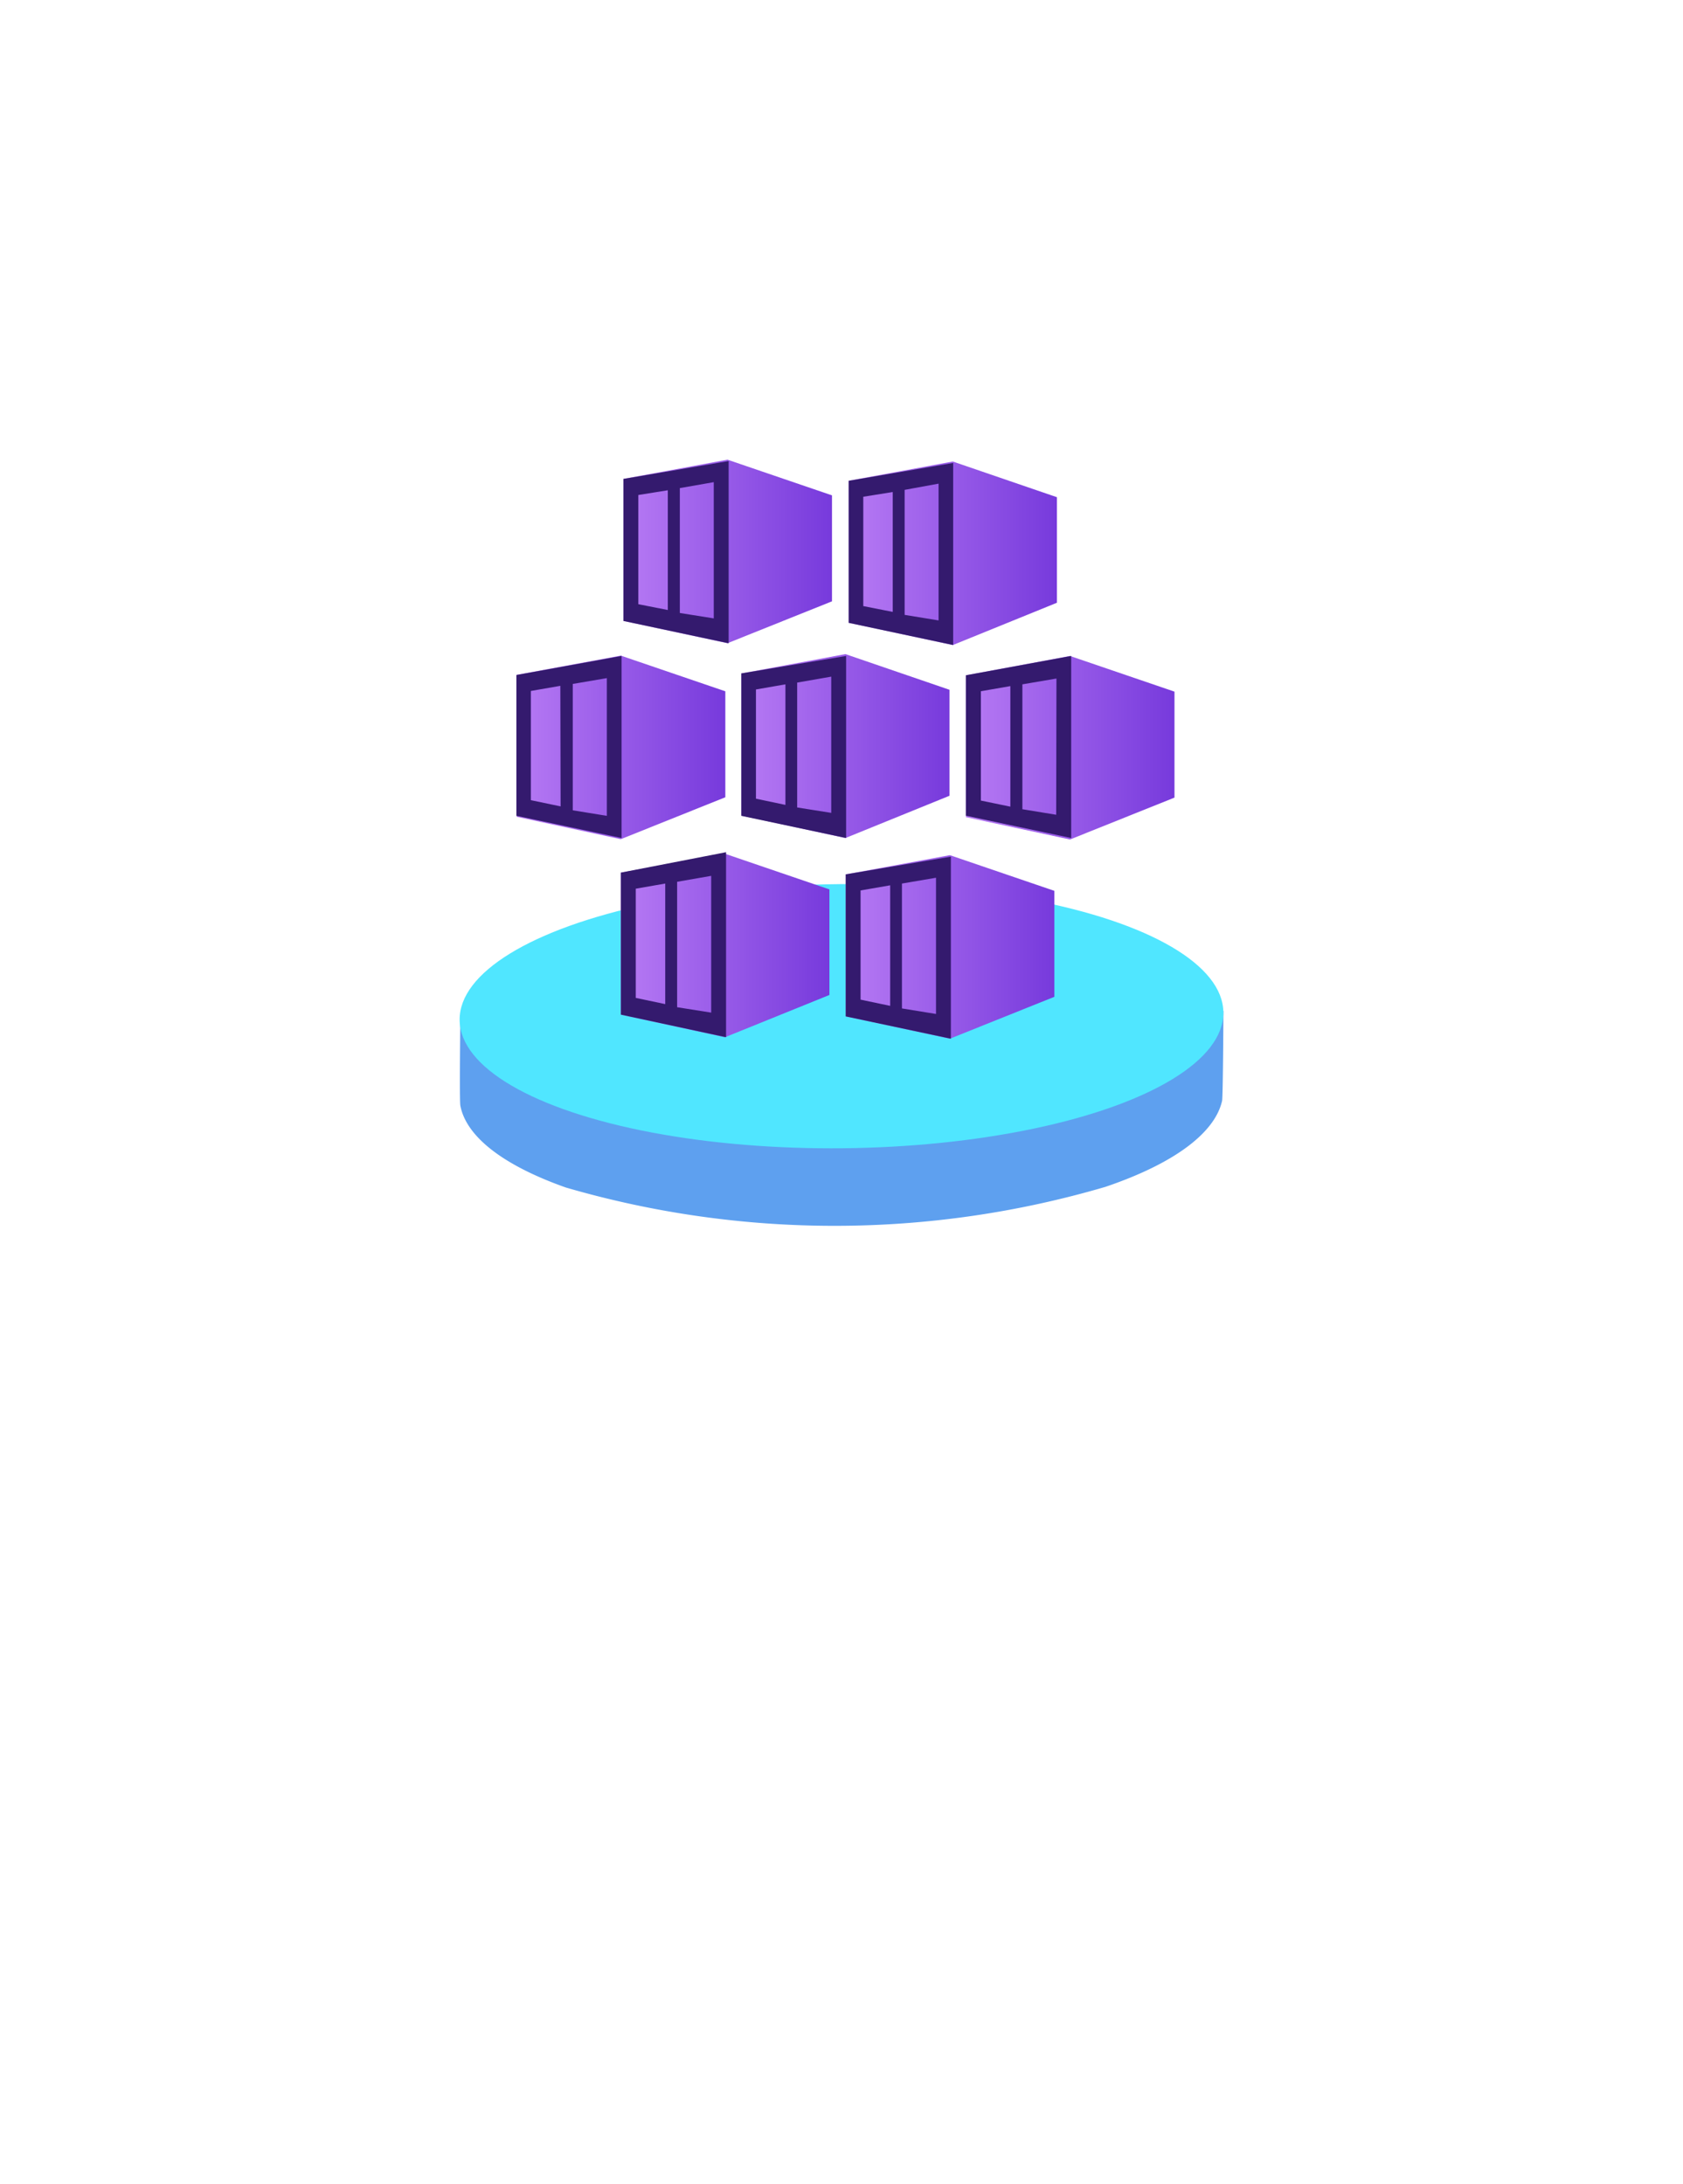 <?xml version="1.0" encoding="UTF-8" standalone="no"?>
<!DOCTYPE svg PUBLIC "-//W3C//DTD SVG 1.1//EN" "http://www.w3.org/Graphics/SVG/1.1/DTD/svg11.dtd">
<!-- Generated by Microsoft Visio, SVG Export Azure Arc Kubernetes.svg Page-1 -->
<svg xmlns="http://www.w3.org/2000/svg" xmlns:xlink="http://www.w3.org/1999/xlink" xmlns:ev="http://www.w3.org/2001/xml-events"
		width="1.729in" height="2.244in" viewBox="0 0 124.498 161.559" xml:space="preserve" color-interpolation-filters="sRGB"
		class="st6">
	<style type="text/css">
	<![CDATA[
		.st1 {fill:#5ea0ef;stroke:none;stroke-linecap:butt;stroke-width:34}
		.st2 {fill:#50e6ff;stroke:none;stroke-linecap:butt;stroke-width:34}
		.st3 {fill:url(#grad0-10);stroke:none;stroke-linecap:butt;stroke-width:34}
		.st4 {fill:none;stroke:none;stroke-linecap:butt;stroke-width:34}
		.st5 {fill:#341a6e;stroke:none;stroke-linecap:butt;stroke-width:34}
		.st6 {fill:none;fill-rule:evenodd;font-size:12px;overflow:visible;stroke-linecap:square;stroke-miterlimit:3}
	]]>
	</style>

	<defs id="Patterns_And_Gradients">
		<linearGradient id="grad0-10" x1="0" y1="0" x2="1" y2="0" gradientTransform="rotate(0 0.5 0.5)">
			<stop offset="0" stop-color="#b77af4" stop-opacity="1"/>
			<stop offset="1" stop-color="#773adc" stop-opacity="1"/>
		</linearGradient>
	</defs>
	<g>
		<title>Page-1</title>
		<g id="group4807-1" transform="translate(33.902,-70.866)">
			<title>Azure Arc Kubernetes</title>
			<g id="group4808-2">
				<title>Sheet.4808</title>
				<g id="shape4809-3" transform="translate(0.08,-2.84217E-13)">
					<title>Sheet.4809</title>
					<path d="M56.42 152.31 C55.9 154.62 53.01 156.9 47.8 158.67 A71.128 71.181 0 0 1 7.87 158.72 C3.07 157.02 0.48
								 154.87 0.07 152.65 C0 152.26 0.07 146.17 0.07 146.17 L56.52 145.65 C56.52 145.65 56.49 152.03 56.42
								 152.31 Z" class="st1"/>
				</g>
				<g id="shape4810-5" transform="translate(-1.425,-5.45) rotate(-0.575)">
					<title>Sheet.4810</title>
					<ellipse cx="28.25" cy="151.786" rx="28.25" ry="9.773" class="st2"/>
				</g>
				<g id="shape4811-7" transform="translate(12.213,-43.112)">
					<title>Sheet.4811</title>
					<path d="M7.7 147.98 L0 149.4 L0 159.91 L7.7 161.56 L15.43 158.46 L15.43 150.62 L7.7 147.98 Z" class="st3"/>
				</g>
				<g id="shape4812-11" transform="translate(12.374,-43.249)">
					<title>Sheet.4812</title>
					<path d="M7.84 161.53 L14.89 158.69 a0.544 0.545 -180 0 0 0.315 -0.378 L15.2 151.19 a0.57 0.57
								 -180 0 0 -0.34 -0.485 L7.73 148.28 L7.41 148.28 L0.41 149.56 a0.535 0.535 -180 0 0 -0.406
								 0.485 L0 159.56 a0.516 0.517 -180 0 0 0.406 0.513 L7.49 161.55 a0.821 0.822
								 -180 0 0 0.349 -0.022 Z" class="st4"/>
				</g>
				<g id="shape4813-13" transform="translate(28.881,-42.976)">
					<title>Sheet.4813</title>
					<path d="M7.7 147.98 L0 149.4 L0 159.91 L7.7 161.56 L15.4 158.43 L15.4 150.62 L7.7 147.98 Z" class="st3"/>
				</g>
				<g id="shape4814-16" transform="translate(4.323,-28.614)">
					<title>Sheet.4814</title>
					<path d="M7.7 147.98 L0 149.4 L0 159.91 L7.7 161.56 L15.43 158.46 L15.43 150.62 L7.7 147.98 Z" class="st3"/>
				</g>
				<g id="shape4815-19" transform="translate(20.937,-28.696)">
					<title>Sheet.4815</title>
					<path d="M7.7 147.95 L0 149.38 L0 159.89 L7.7 161.56 L15.4 158.43 L15.4 150.59 L7.7 147.95 Z" class="st3"/>
				</g>
				<g id="shape4816-22" transform="translate(37.549,-28.589)">
					<title>Sheet.4816</title>
					<path d="M7.7 147.98 L0 149.41 L0 159.91 L7.7 161.56 L15.43 158.46 L15.43 150.62 L7.7 147.98 Z" class="st3"/>
				</g>
				<g id="shape4817-25" transform="translate(12.024,-13.956)">
					<title>Sheet.4817</title>
					<path d="M7.7 147.98 L0 149.38 L0 159.89 L7.7 161.56 L15.43 158.43 L15.43 150.62 L7.7 147.98 Z" class="st3"/>
				</g>
				<g id="shape4818-28" transform="translate(12.175,-14.145)">
					<title>Sheet.4818</title>
					<path d="M7.85 161.53 L14.87 158.84 a0.491 0.491 -180 0 0 0.315 -0.485 L15.19 151.34 a0.538 0.539
								 -180 0 0 -0.352 -0.592 L7.73 148.33 a0.478 0.479 -180 0 0 -0.315 2.84217E-14 L0.43
								 149.59 a0.513 0.513 -180 0 0 -0.431 0.513 L0 159.64 a0.513 0.513 -180 0 0 0.403
								 0.513 L7.48 161.53 a0.595 0.595 -180 0 0 0.362 0 Z" class="st4"/>
				</g>
				<g id="shape4819-30" transform="translate(28.664,-13.849)">
					<title>Sheet.4819</title>
					<path d="M7.7 147.98 L0 149.4 L0 159.91 L7.7 161.56 L15.43 158.46 L15.43 150.62 L7.7 147.98 Z" class="st3"/>
				</g>
				<g id="shape4820-33" transform="translate(4.298,-13.849)">
					<title>Sheet.4820</title>
					<path d="M7.92 120.14 L7.92 130.65 L15.7 132.3 L15.7 118.82 L7.92 120.14 ZM11.2 129.84 L9.02 129.41 L9.02 121.33
								 L11.2 120.98 L11.2 129.84 ZM14.6 130.46 L12.09 130.06 L12.09 120.82 L14.6 120.38 L14.6 130.46 ZM24.58
								 120.28 L24.58 130.79 L32.31 132.43 L32.31 118.96 L24.58 120.28 ZM27.84 129.98 L25.66 129.55 L25.66
								 121.46 L27.84 121.11 L27.84 129.98 ZM31.23 130.61 L28.72 130.2 L28.72 120.95 L31.23 120.49 L31.23
								 130.61 ZM0 134.65 L0 145.07 L7.78 146.71 L7.78 133.24 L0 134.65 ZM3.27 144.37 L1.07 143.91 L1.07
								 135.83 L3.25 135.45 L3.27 144.37 ZM6.69 145.07 L4.17 144.66 L4.17 135.31 L6.69 134.88 L6.69 145.07
								 ZM16.64 134.53 L16.64 145.07 L24.39 146.71 L24.39 133.24 L16.64 134.53 ZM19.9 144.26 L17.72 143.8
								 L17.72 135.72 L19.9 135.34 L19.9 144.26 ZM23.29 144.85 L20.77 144.45 L20.77 135.21 L23.29 134.77
								 L23.29 144.85 ZM33.25 134.67 L33.25 145.06 L41.04 146.71 L41.04 133.24 L33.25 134.67 ZM36.54 144.39
								 L34.36 143.94 L34.36 135.85 L36.54 135.47 L36.54 144.39 ZM39.93 144.99 L37.43 144.58 L37.43 135.34
								 L39.95 134.91 L39.93 144.99 ZM7.73 149.27 L7.73 159.78 L15.51 161.45 L15.51 147.76 L7.73 149.27
								 ZM11.01 159 L8.83 158.54 L8.83 150.46 L11.01 150.08 L11.01 159 ZM14.41 159.63 L11.89 159.23 L11.89
								 149.95 L14.41 149.51 L14.41 159.63 ZM24.36 149.4 L24.36 159.91 L32.14 161.56 L32.14 148.09 L24.36
								 149.4 ZM27.65 159.13 L25.46 158.67 L25.46 150.59 L27.65 150.21 L27.65 159.13 ZM31.04 159.73 L28.52
								 159.32 L28.52 150.08 L31.04 149.65 L31.04 159.73 Z" class="st5"/>
				</g>
			</g>
		</g>
	</g>
</svg>
